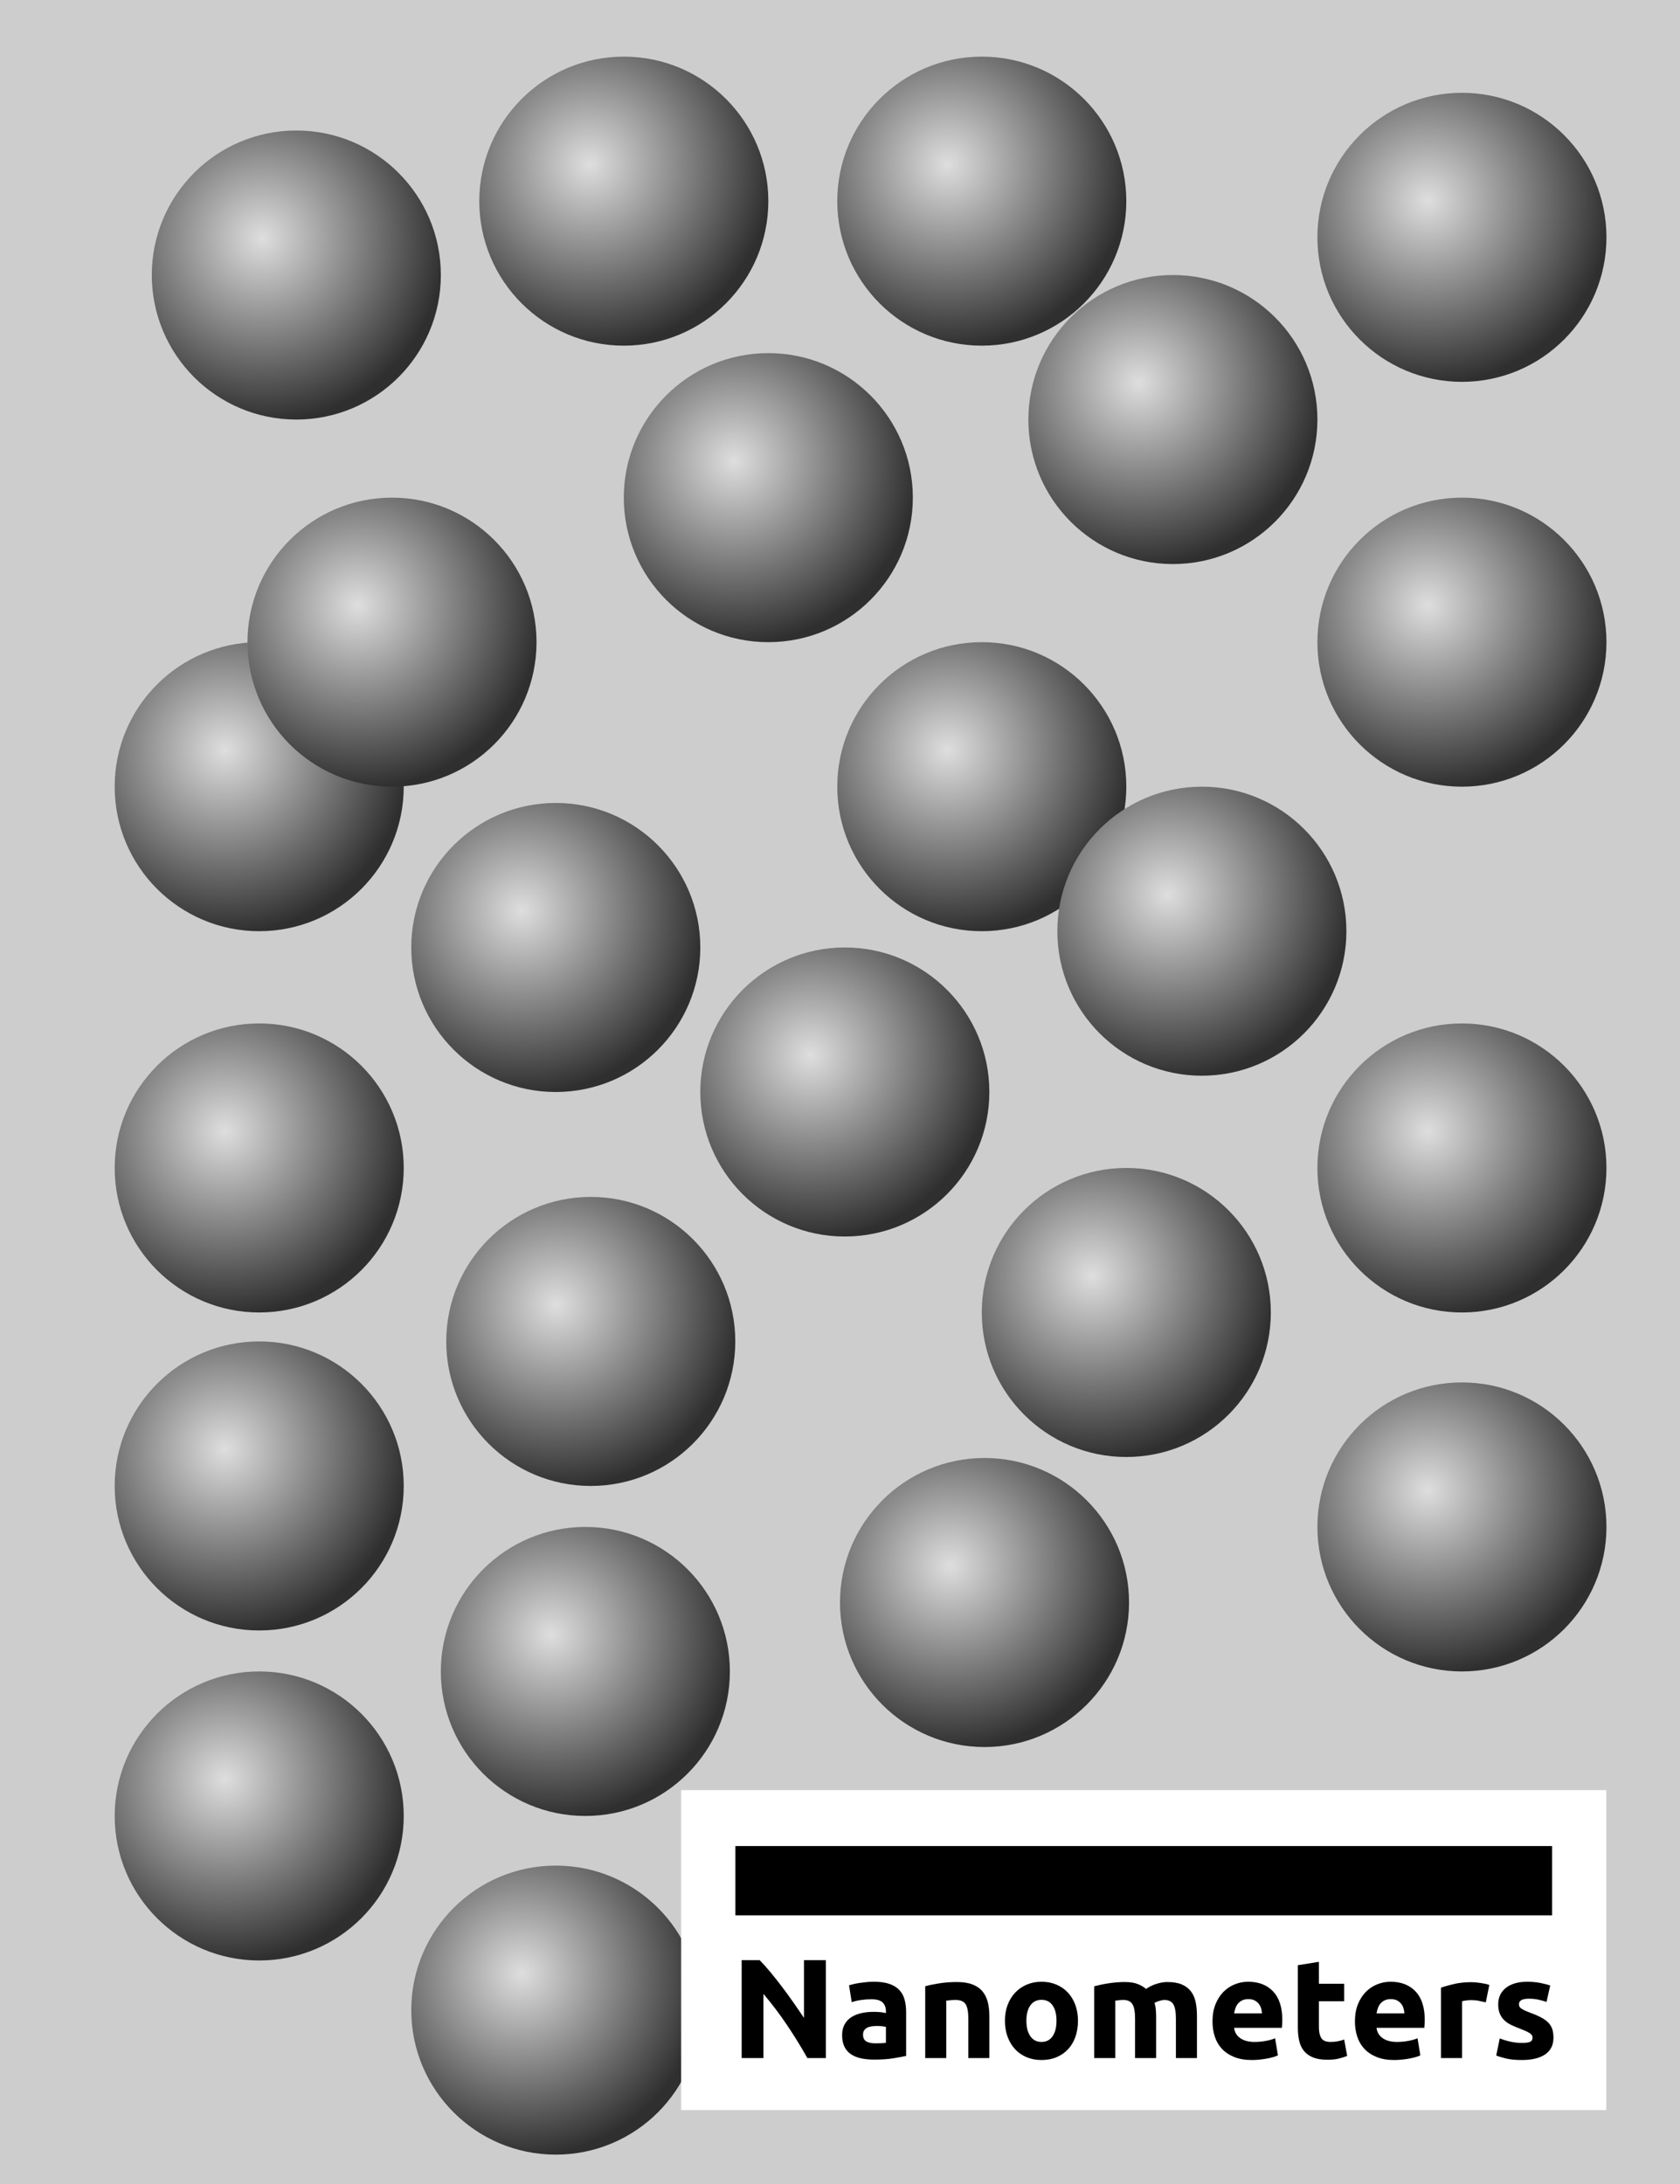 <svg xmlns="http://www.w3.org/2000/svg" viewBox="0 0 1000 1300" text-rendering="geometricPrecision" shape-rendering="geometricPrecision" style="white-space: pre;">
    <defs>
        <radialGradient id="Gradient-0" cx="-20.412" cy="-21.87" r="109.317" fx="-20.412" fy="-21.87" gradientUnits="userSpaceOnUse">
            <stop offset="0" stop-color="#dedede"/>
            <stop offset="1" stop-color="#2f2f2f"/>
        </radialGradient>
    </defs>
    <rect width="1000" height="1300" fill="#cdcdcd" stroke="none" transform="translate(648.73,707.138) translate(-648.73,-707.138)"/>
    <ellipse rx="86.022" ry="86.022" fill="url(#Gradient-0)" stroke="none" stroke-width="0" transform="translate(154.292,468.264)"/>
    <ellipse rx="86.022" ry="86.022" fill="url(#Gradient-0)" stroke="none" stroke-width="0" transform="translate(330.83,1196.5)"/>
    <ellipse rx="86.022" ry="86.022" fill="url(#Gradient-0)" stroke="none" stroke-width="0" transform="translate(330.83,563.978)"/>
    <ellipse rx="86.022" ry="86.022" fill="url(#Gradient-0)" stroke="none" stroke-width="0" transform="translate(233.333,382.242)"/>
    <ellipse rx="86.022" ry="86.022" fill="url(#Gradient-0)" stroke="none" stroke-width="0" transform="translate(670.421,781.236)"/>
    <ellipse rx="86.022" ry="86.022" fill="url(#Gradient-0)" stroke="none" stroke-width="0" transform="translate(584.4,468.264)"/>
    <ellipse rx="86.022" ry="86.022" fill="url(#Gradient-0)" stroke="none" stroke-width="0" transform="translate(502.873,650)"/>
    <ellipse rx="86.022" ry="86.022" fill="url(#Gradient-0)" stroke="none" stroke-width="0" transform="translate(348.427,994.911)"/>
    <ellipse rx="86.022" ry="86.022" fill="url(#Gradient-0)" stroke="none" stroke-width="0" transform="translate(154.292,695.214)"/>
    <ellipse rx="86.022" ry="86.022" fill="url(#Gradient-0)" stroke="none" stroke-width="0" transform="translate(870.193,908.889)"/>
    <ellipse rx="86.022" ry="86.022" fill="url(#Gradient-0)" stroke="none" stroke-width="0" transform="translate(870.193,141.263)"/>
    <ellipse rx="86.022" ry="86.022" fill="url(#Gradient-0)" stroke="none" stroke-width="0" transform="translate(154.292,1080.93)"/>
    <ellipse rx="86.022" ry="86.022" fill="url(#Gradient-0)" stroke="none" stroke-width="0" transform="translate(715.399,554.285)"/>
    <ellipse rx="86.022" ry="86.022" fill="url(#Gradient-0)" stroke="none" stroke-width="0" transform="translate(698.15,249.73)"/>
    <ellipse rx="86.022" ry="86.022" fill="url(#Gradient-0)" stroke="none" stroke-width="0" transform="translate(351.649,798.475)"/>
    <ellipse rx="86.022" ry="86.022" fill="url(#Gradient-0)" stroke="none" stroke-width="0" transform="translate(457.335,296.221)"/>
    <ellipse rx="86.022" ry="86.022" fill="url(#Gradient-0)" stroke="none" stroke-width="0" transform="translate(584.4,119.73)"/>
    <ellipse rx="86.022" ry="86.022" fill="url(#Gradient-0)" stroke="none" stroke-width="0" transform="translate(870.193,695.215)"/>
    <ellipse rx="86.022" ry="86.022" fill="url(#Gradient-0)" stroke="none" stroke-width="0" transform="translate(371.313,119.73)"/>
    <ellipse rx="86.022" ry="86.022" fill="url(#Gradient-0)" stroke="none" stroke-width="0" transform="translate(870.193,382.243)"/>
    <ellipse rx="86.022" ry="86.022" fill="url(#Gradient-0)" stroke="none" stroke-width="0" transform="translate(586.022,953.878)"/>
    <ellipse rx="86.022" ry="86.022" fill="url(#Gradient-0)" stroke="none" stroke-width="0" transform="translate(176.384,163.708)"/>
    <g transform="translate(680.795,1160.78) translate(-275.419,-95.246)">
        <rect width="347" height="120" fill="#ffffff" stroke="none" transform="translate(275.419,83.34) scale(1.587,1.587) translate(-173.5,-52.5)"/>
        <path d="M0,0L306.312,0" stroke="#000000" fill="none" stroke-linecap="butt" stroke-width="26" transform="translate(275.419,53.94) scale(1.587,1.587) translate(-153.156,0)"/>
        <path fill="#000000" stroke="none" d="M28.885,0C26.518,-4.205,23.956,-8.356,21.2,-12.455C18.444,-16.554,15.511,-20.423,12.402,-24.062L12.402,0L4.24,0L4.24,-36.729L10.971,-36.729C12.137,-35.563,13.427,-34.132,14.84,-32.436C16.253,-30.74,17.693,-28.929,19.16,-27.003C20.626,-25.078,22.083,-23.081,23.532,-21.015C24.981,-18.948,26.341,-16.96,27.613,-15.052L27.613,-36.729L35.828,-36.729L35.828,0ZM54.425,-5.512C55.203,-5.512,55.945,-5.53,56.651,-5.565C57.358,-5.6,57.923,-5.653,58.347,-5.724L58.347,-11.713C58.029,-11.784,57.553,-11.854,56.916,-11.925C56.281,-11.996,55.697,-12.031,55.167,-12.031C54.425,-12.031,53.728,-11.987,53.074,-11.899C52.42,-11.81,51.846,-11.642,51.352,-11.395C50.857,-11.148,50.468,-10.812,50.185,-10.388C49.903,-9.964,49.761,-9.434,49.761,-8.798C49.761,-7.561,50.177,-6.705,51.007,-6.228C51.837,-5.75,52.977,-5.512,54.425,-5.512ZM53.789,-28.62C56.121,-28.62,58.065,-28.355,59.62,-27.825C61.174,-27.295,62.42,-26.535,63.356,-25.546C64.292,-24.557,64.955,-23.355,65.344,-21.942C65.732,-20.529,65.927,-18.956,65.927,-17.225L65.927,-0.795C64.796,-0.548,63.224,-0.256,61.209,0.08C59.196,0.415,56.758,0.583,53.895,0.583C52.093,0.583,50.459,0.424,48.993,0.106C47.527,-0.212,46.264,-0.733,45.203,-1.458C44.144,-2.182,43.331,-3.127,42.766,-4.293C42.2,-5.459,41.917,-6.89,41.917,-8.586C41.917,-10.211,42.244,-11.589,42.898,-12.72C43.552,-13.851,44.426,-14.752,45.522,-15.423C46.617,-16.094,47.871,-16.58,49.285,-16.881C50.698,-17.181,52.164,-17.331,53.684,-17.331C54.708,-17.331,55.618,-17.287,56.413,-17.198C57.208,-17.11,57.853,-16.995,58.347,-16.854L58.347,-17.596C58.347,-18.939,57.941,-20.016,57.129,-20.829C56.316,-21.642,54.903,-22.048,52.889,-22.048C51.546,-22.048,50.221,-21.951,48.913,-21.756C47.606,-21.562,46.475,-21.288,45.522,-20.935L44.514,-27.295C44.974,-27.436,45.548,-27.587,46.237,-27.745C46.926,-27.904,47.677,-28.046,48.489,-28.169C49.302,-28.293,50.159,-28.399,51.06,-28.488C51.961,-28.576,52.871,-28.62,53.789,-28.62ZM73.085,-26.924C74.428,-27.313,76.159,-27.675,78.279,-28.011C80.399,-28.346,82.625,-28.514,84.957,-28.514C87.324,-28.514,89.294,-28.205,90.867,-27.587C92.439,-26.968,93.684,-26.094,94.603,-24.963C95.522,-23.832,96.175,-22.49,96.564,-20.935C96.953,-19.38,97.147,-17.649,97.147,-15.741L97.147,0L89.25,0L89.25,-14.787C89.25,-17.331,88.914,-19.133,88.243,-20.193C87.572,-21.253,86.317,-21.783,84.48,-21.783C83.915,-21.783,83.314,-21.756,82.678,-21.703C82.042,-21.651,81.477,-21.589,80.982,-21.518L80.982,0L73.085,0ZM130.38,-13.992C130.38,-11.801,130.062,-9.796,129.426,-7.976C128.79,-6.157,127.871,-4.602,126.67,-3.312C125.468,-2.023,124.029,-1.025,122.35,-0.318C120.672,0.389,118.79,0.742,116.706,0.742C114.656,0.742,112.793,0.389,111.114,-0.318C109.436,-1.025,107.996,-2.023,106.795,-3.312C105.593,-4.602,104.657,-6.157,103.986,-7.976C103.314,-9.796,102.979,-11.801,102.979,-13.992C102.979,-16.183,103.323,-18.179,104.012,-19.981C104.701,-21.783,105.655,-23.32,106.874,-24.592C108.093,-25.864,109.542,-26.853,111.22,-27.56C112.899,-28.267,114.727,-28.62,116.706,-28.62C118.72,-28.62,120.566,-28.267,122.244,-27.56C123.923,-26.853,125.362,-25.864,126.564,-24.592C127.765,-23.32,128.701,-21.783,129.373,-19.981C130.044,-18.179,130.38,-16.183,130.38,-13.992ZM122.324,-13.992C122.324,-16.43,121.838,-18.347,120.866,-19.742C119.895,-21.138,118.508,-21.836,116.706,-21.836C114.904,-21.836,113.508,-21.138,112.519,-19.742C111.529,-18.347,111.035,-16.43,111.035,-13.992C111.035,-11.554,111.529,-9.62,112.519,-8.188C113.508,-6.758,114.904,-6.042,116.706,-6.042C118.508,-6.042,119.895,-6.758,120.866,-8.188C121.838,-9.62,122.324,-11.554,122.324,-13.992ZM151.793,-14.787C151.793,-17.331,151.466,-19.133,150.812,-20.193C150.158,-21.253,149.037,-21.783,147.447,-21.783C146.952,-21.783,146.44,-21.756,145.91,-21.703C145.38,-21.651,144.867,-21.589,144.373,-21.518L144.373,0L136.476,0L136.476,-26.924C137.147,-27.101,137.933,-27.286,138.834,-27.48C139.735,-27.675,140.689,-27.852,141.696,-28.011C142.703,-28.169,143.737,-28.293,144.797,-28.381C145.857,-28.47,146.899,-28.514,147.924,-28.514C149.938,-28.514,151.572,-28.258,152.826,-27.745C154.08,-27.233,155.114,-26.624,155.927,-25.917C157.057,-26.73,158.356,-27.366,159.822,-27.825C161.288,-28.284,162.64,-28.514,163.877,-28.514C166.103,-28.514,167.931,-28.205,169.362,-27.587C170.793,-26.968,171.933,-26.094,172.781,-24.963C173.629,-23.832,174.212,-22.49,174.53,-20.935C174.848,-19.38,175.007,-17.649,175.007,-15.741L175.007,0L167.11,0L167.11,-14.787C167.11,-17.331,166.783,-19.133,166.129,-20.193C165.475,-21.253,164.354,-21.783,162.764,-21.783C162.34,-21.783,161.748,-21.677,160.988,-21.465C160.228,-21.253,159.601,-20.988,159.107,-20.67C159.354,-19.857,159.513,-19,159.584,-18.099C159.654,-17.198,159.69,-16.236,159.69,-15.211L159.69,0L151.793,0ZM180.838,-13.727C180.838,-16.2,181.218,-18.364,181.978,-20.22C182.737,-22.075,183.735,-23.62,184.972,-24.857C186.209,-26.094,187.631,-27.03,189.239,-27.666C190.846,-28.302,192.498,-28.62,194.194,-28.62C198.151,-28.62,201.278,-27.41,203.575,-24.989C205.872,-22.569,207.02,-19.009,207.02,-14.31C207.02,-13.851,207.002,-13.347,206.967,-12.8C206.932,-12.252,206.896,-11.766,206.861,-11.342L188.947,-11.342C189.124,-9.717,189.883,-8.427,191.226,-7.473C192.569,-6.519,194.371,-6.042,196.632,-6.042C198.081,-6.042,199.503,-6.175,200.899,-6.439C202.294,-6.705,203.434,-7.031,204.317,-7.42L205.377,-1.007C204.953,-0.795,204.388,-0.583,203.681,-0.371C202.974,-0.159,202.188,0.026,201.323,0.185C200.457,0.344,199.529,0.477,198.54,0.583C197.551,0.689,196.561,0.742,195.572,0.742C193.063,0.742,190.882,0.371,189.027,-0.371C187.172,-1.113,185.635,-2.129,184.416,-3.418C183.197,-4.708,182.296,-6.236,181.713,-8.003C181.13,-9.77,180.838,-11.678,180.838,-13.727ZM199.388,-16.748C199.353,-17.419,199.238,-18.073,199.044,-18.709C198.849,-19.345,198.549,-19.91,198.143,-20.405C197.736,-20.9,197.224,-21.306,196.606,-21.624C195.987,-21.942,195.219,-22.101,194.3,-22.101C193.417,-22.101,192.657,-21.951,192.021,-21.651C191.385,-21.35,190.855,-20.953,190.431,-20.458C190.007,-19.963,189.68,-19.389,189.451,-18.735C189.221,-18.082,189.053,-17.419,188.947,-16.748ZM212.851,-34.821L220.748,-36.093L220.748,-27.878L230.235,-27.878L230.235,-21.306L220.748,-21.306L220.748,-11.501C220.748,-9.84,221.04,-8.515,221.623,-7.526C222.206,-6.537,223.381,-6.042,225.147,-6.042C225.995,-6.042,226.87,-6.122,227.771,-6.28C228.672,-6.439,229.493,-6.66,230.235,-6.943L231.348,-0.795C230.394,-0.406,229.334,-0.071,228.168,0.212C227.002,0.495,225.571,0.636,223.875,0.636C221.72,0.636,219.936,0.344,218.522,-0.238C217.109,-0.822,215.978,-1.634,215.13,-2.676C214.282,-3.719,213.69,-4.982,213.355,-6.466C213.019,-7.95,212.851,-9.593,212.851,-11.395ZM234.26,-13.727C234.26,-16.2,234.64,-18.364,235.4,-20.22C236.159,-22.075,237.157,-23.62,238.394,-24.857C239.631,-26.094,241.053,-27.03,242.661,-27.666C244.268,-28.302,245.92,-28.62,247.616,-28.62C251.573,-28.62,254.7,-27.41,256.997,-24.989C259.294,-22.569,260.442,-19.009,260.442,-14.31C260.442,-13.851,260.424,-13.347,260.389,-12.8C260.354,-12.252,260.318,-11.766,260.283,-11.342L242.369,-11.342C242.546,-9.717,243.305,-8.427,244.648,-7.473C245.991,-6.519,247.793,-6.042,250.054,-6.042C251.503,-6.042,252.925,-6.175,254.32,-6.439C255.716,-6.705,256.856,-7.031,257.739,-7.42L258.799,-1.007C258.375,-0.795,257.81,-0.583,257.103,-0.371C256.396,-0.159,255.61,0.026,254.745,0.185C253.879,0.344,252.951,0.477,251.962,0.583C250.973,0.689,249.983,0.742,248.994,0.742C246.485,0.742,244.304,0.371,242.449,-0.371C240.594,-1.113,239.056,-2.129,237.837,-3.418C236.618,-4.708,235.718,-6.236,235.135,-8.003C234.551,-9.77,234.26,-11.678,234.26,-13.727ZM252.81,-16.748C252.775,-17.419,252.66,-18.073,252.465,-18.709C252.271,-19.345,251.971,-19.91,251.564,-20.405C251.158,-20.9,250.646,-21.306,250.027,-21.624C249.409,-21.942,248.641,-22.101,247.722,-22.101C246.839,-22.101,246.079,-21.951,245.443,-21.651C244.807,-21.35,244.277,-20.953,243.853,-20.458C243.429,-19.963,243.102,-19.389,242.872,-18.735C242.643,-18.082,242.475,-17.419,242.369,-16.748ZM283.339,-20.882C282.632,-21.059,281.802,-21.244,280.848,-21.439C279.894,-21.633,278.869,-21.73,277.774,-21.73C277.279,-21.73,276.688,-21.686,275.999,-21.598C275.31,-21.509,274.788,-21.412,274.435,-21.306L274.435,0L266.538,0L266.538,-26.394C267.951,-26.889,269.621,-27.357,271.547,-27.799C273.472,-28.24,275.619,-28.461,277.986,-28.461C278.41,-28.461,278.922,-28.434,279.523,-28.381C280.124,-28.328,280.724,-28.258,281.325,-28.169C281.926,-28.081,282.526,-27.975,283.127,-27.852C283.728,-27.728,284.24,-27.578,284.664,-27.401ZM296.901,-5.671C298.349,-5.671,299.374,-5.812,299.974,-6.095C300.575,-6.378,300.875,-6.925,300.875,-7.738C300.875,-8.374,300.487,-8.931,299.71,-9.408C298.932,-9.884,297.748,-10.423,296.159,-11.024C294.922,-11.483,293.8,-11.96,292.793,-12.455C291.786,-12.95,290.929,-13.541,290.223,-14.23C289.516,-14.919,288.968,-15.741,288.579,-16.695C288.191,-17.649,287.996,-18.797,287.996,-20.14C287.996,-22.755,288.968,-24.822,290.911,-26.341C292.855,-27.86,295.523,-28.62,298.914,-28.62C300.61,-28.62,302.236,-28.47,303.79,-28.169C305.345,-27.869,306.582,-27.542,307.5,-27.189L306.122,-21.041C305.204,-21.359,304.206,-21.642,303.128,-21.889C302.05,-22.136,300.84,-22.26,299.497,-22.26C297.024,-22.26,295.788,-21.571,295.788,-20.193C295.788,-19.875,295.841,-19.592,295.947,-19.345C296.053,-19.098,296.264,-18.859,296.582,-18.63C296.901,-18.4,297.333,-18.152,297.881,-17.887C298.429,-17.622,299.127,-17.331,299.974,-17.013C301.706,-16.377,303.137,-15.75,304.267,-15.132C305.398,-14.513,306.29,-13.842,306.944,-13.117C307.598,-12.393,308.057,-11.589,308.322,-10.706C308.587,-9.823,308.72,-8.798,308.72,-7.632C308.72,-4.876,307.686,-2.791,305.619,-1.378C303.552,0.035,300.628,0.742,296.848,0.742C294.374,0.742,292.316,0.53,290.673,0.106C289.03,-0.318,287.89,-0.671,287.254,-0.954L288.579,-7.367C289.922,-6.837,291.3,-6.422,292.714,-6.122C294.127,-5.821,295.523,-5.671,296.901,-5.671Z" fill-rule="nonzero" transform="translate(272.419,130.336) scale(1.587,1.587) translate(-153.156,18.374)"/>
    </g>
    <ellipse rx="86.022" ry="86.022" fill="url(#Gradient-0)" stroke="none" stroke-width="0" transform="translate(154.292,884.496)"/>
</svg>
